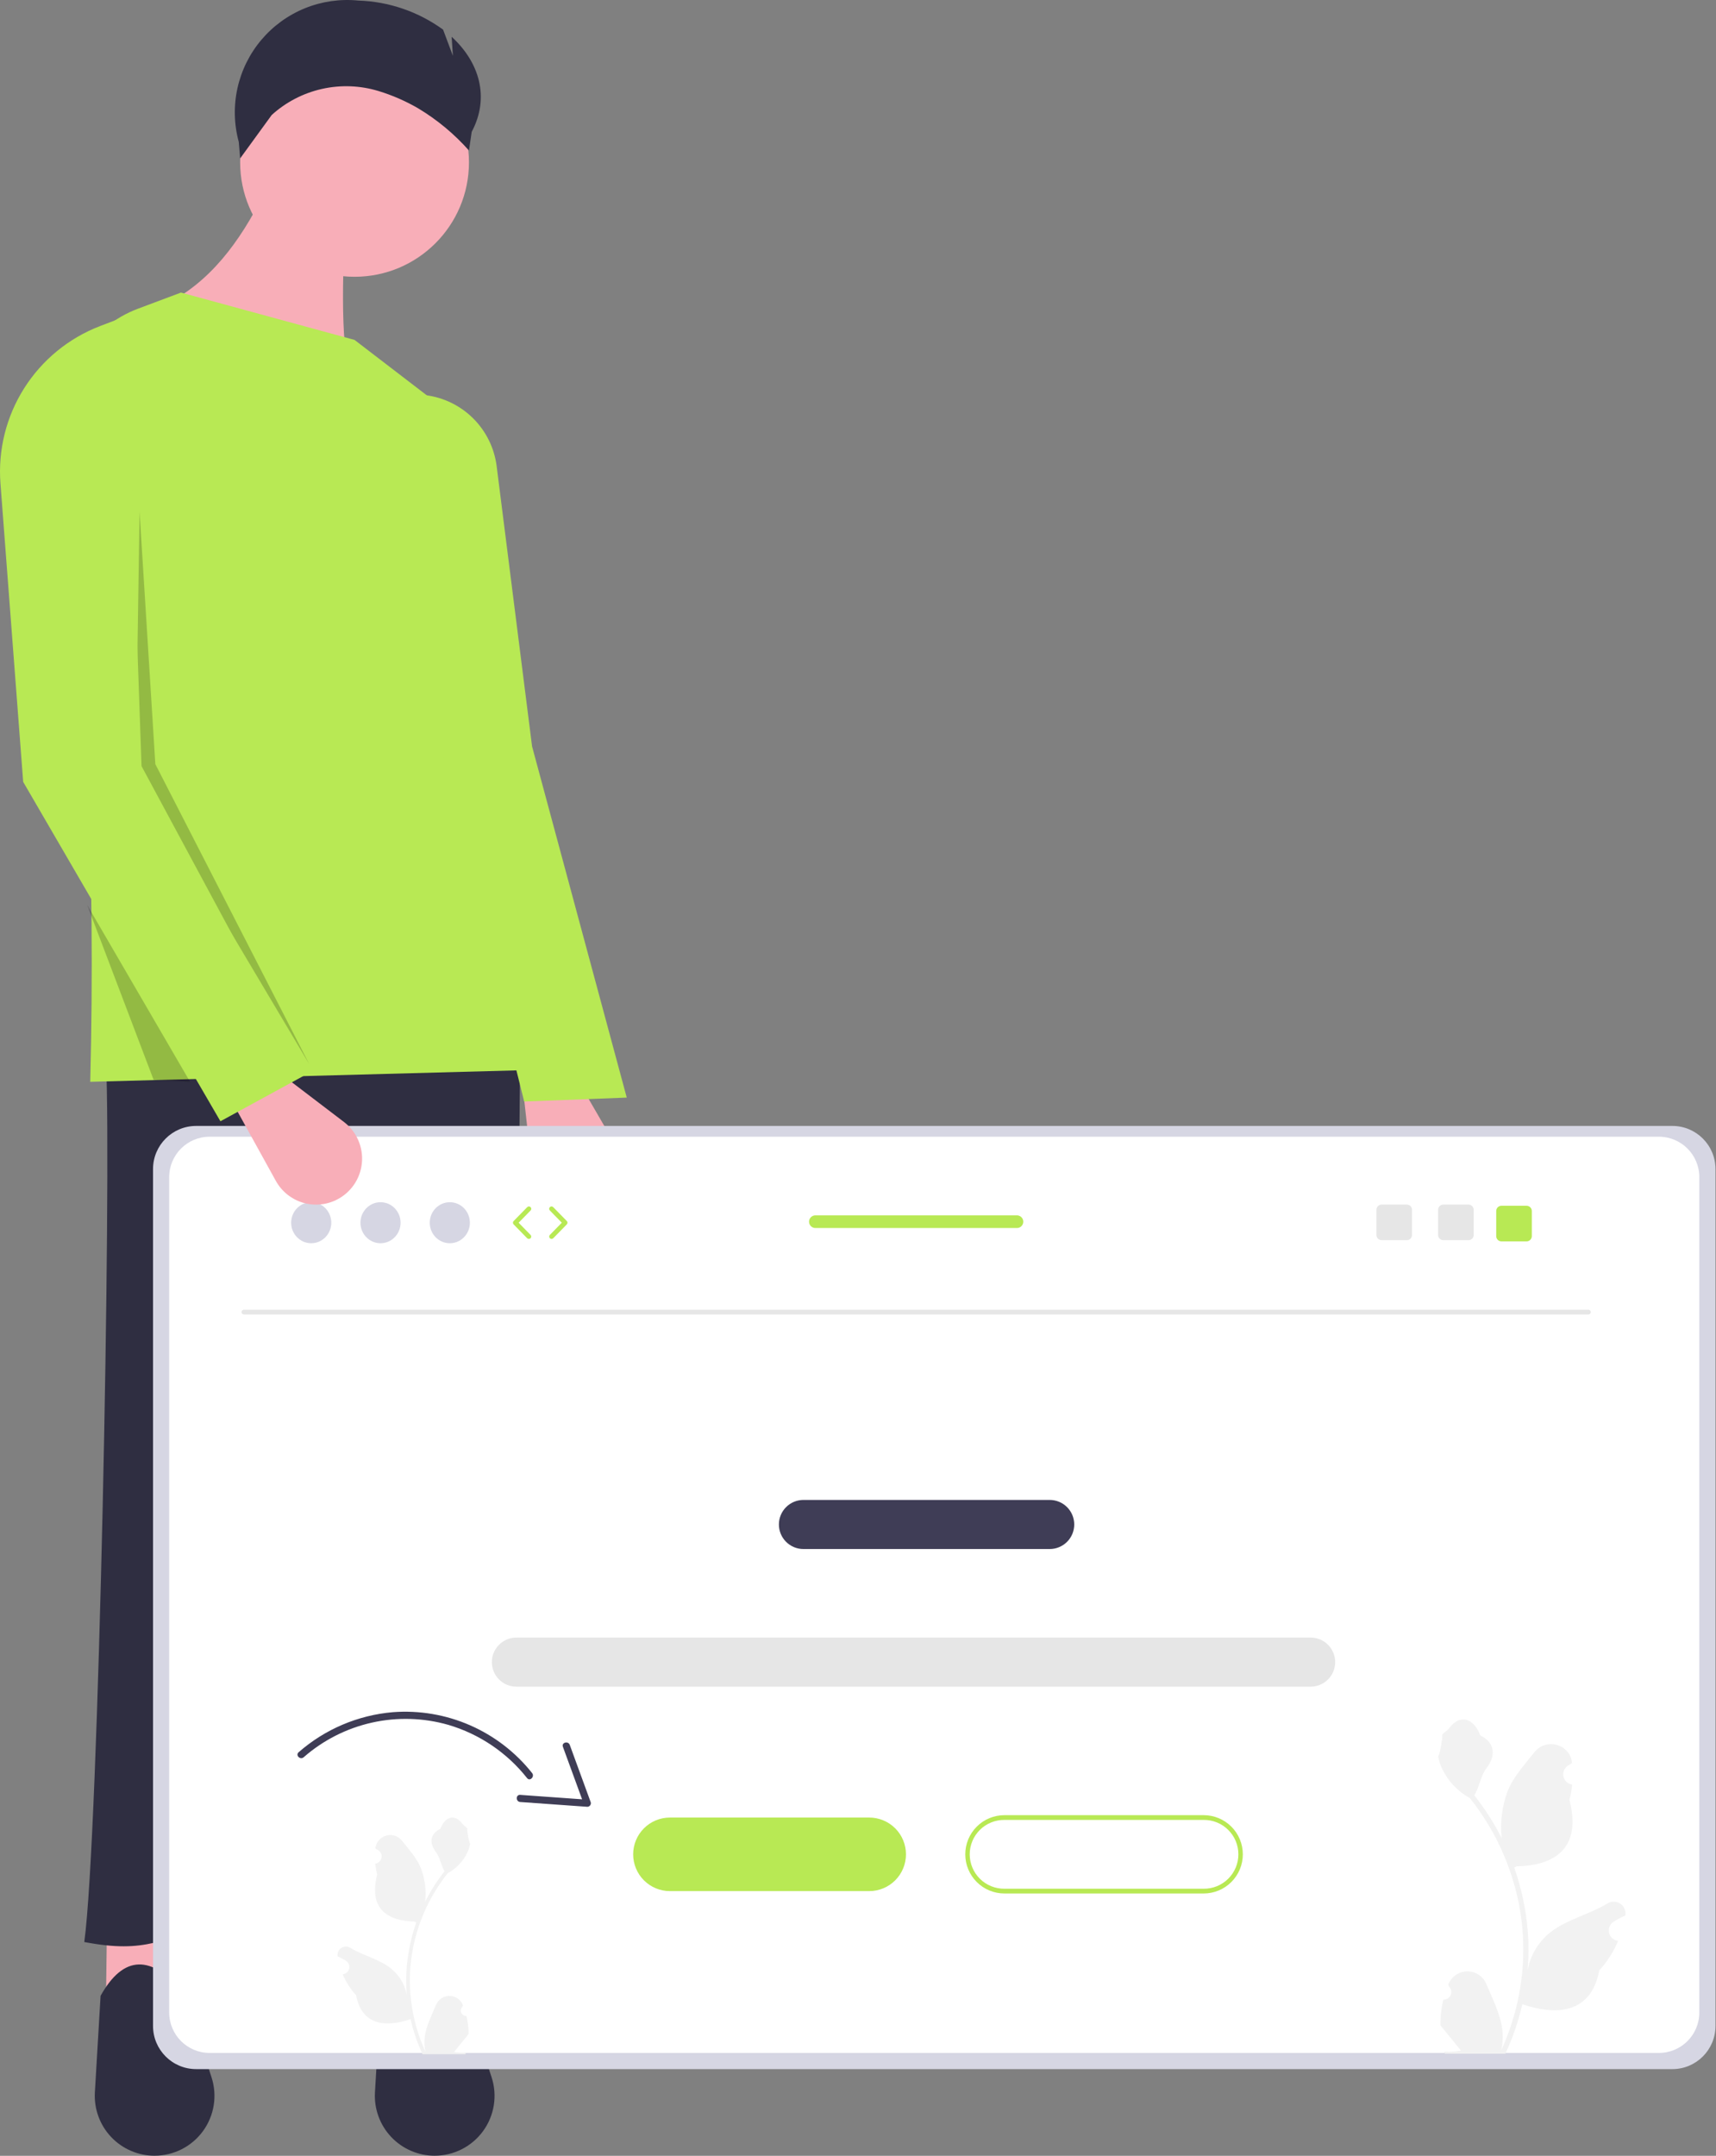 <svg width="637" height="800" viewBox="0 0 637 800" fill="none" xmlns="http://www.w3.org/2000/svg">
<rect x="0" y="0" width="637" height="800" fill="#808080" stroke="none"/>
<g clip-path="url(#clip0_475_203)">
<path d="M61.325 739.722L39.359 741.186L42.288 511.277H96.47L61.325 739.722Z" fill="#F8AEB8"/>
<path d="M166.761 739.722L144.795 741.186L147.724 511.277L182.767 511.286L166.761 739.722Z" fill="#F8AEB8"/>
<path d="M190.191 714.828C167.198 725.314 145.586 724.78 125.014 715.942L114.043 452.702L82.619 713.637C59.642 719.322 54.705 725.137 31.287 720.663C36.68 681.574 41.418 437.772 39.359 394.126L193.12 386.804L190.191 714.828Z" fill="#2F2E41"/>
<path d="M57.396 799.968C54.368 799.968 51.372 799.349 48.592 798.149C45.811 796.949 43.306 795.194 41.229 792.99C39.152 790.787 37.547 788.182 36.514 785.336C35.48 782.489 35.039 779.462 35.218 776.439L37.337 740.632C45.87 725.332 56.228 725.271 68.299 739.526L78.518 770.863C79.605 774.198 79.886 777.743 79.34 781.207C78.793 784.672 77.434 787.958 75.374 790.797C73.314 793.635 70.611 795.946 67.486 797.539C64.361 799.132 60.904 799.963 57.396 799.963V799.968Z" fill="#2F2E41"/>
<path d="M161.368 799.968C158.34 799.968 155.344 799.349 152.563 798.149C149.783 796.949 147.278 795.194 145.201 792.99C143.124 790.787 141.519 788.182 140.486 785.336C139.452 782.489 139.011 779.462 139.19 776.439L141.309 740.632C149.842 725.332 160.2 725.271 172.271 739.526L182.49 770.863C183.577 774.198 183.858 777.743 183.312 781.207C182.765 784.672 181.406 787.958 179.346 790.797C177.286 793.635 174.582 795.946 171.458 797.539C168.333 799.132 164.875 799.963 161.368 799.963V799.968Z" fill="#2F2E41"/>
<path d="M131.615 102.71C155.069 102.71 174.082 83.697 174.082 60.243C174.082 36.789 155.069 17.776 131.615 17.776C108.161 17.776 89.148 36.789 89.148 60.243C89.148 83.697 108.161 102.71 131.615 102.71Z" fill="#F8AEB8"/>
<path d="M130.154 140.787L61.324 112.967C77.795 104.893 88.979 89.889 97.934 71.967H128.686C127.219 99.312 126.038 126.019 130.154 140.787Z" fill="#F8AEB8"/>
<path d="M197.513 397.055L33.501 401.448C35.501 322.694 31.994 241.659 23.772 158.668C22.85 149.312 25.044 139.914 30.014 131.934C34.984 123.955 42.452 117.84 51.255 114.542L67.182 108.569L131.615 126.142L162.024 149.456C166.098 152.59 169.333 156.684 171.44 161.372C173.546 166.061 174.459 171.198 174.097 176.325C169.493 243.558 179.773 318.399 197.513 397.055Z" fill="#B8E954"/>
<path d="M215.796 452.521C211.43 452.774 207.133 451.343 203.791 448.521C200.449 445.7 198.317 441.704 197.834 437.357L194.209 404.713L213.584 399.313L229.584 426.904C231.047 429.427 231.84 432.284 231.886 435.2C231.933 438.117 231.231 440.997 229.849 443.566C228.466 446.134 226.449 448.306 223.989 449.874C221.529 451.441 218.708 452.353 215.796 452.521Z" fill="#F8AEB8"/>
<path d="M232.658 407.306L194.584 408.77L165.296 291.619L157.974 146.644C164.676 147.481 170.908 150.526 175.687 155.298C180.466 160.071 183.519 166.299 184.366 172.999L197.512 276.975L232.658 407.306Z" fill="#B8E954"/>
<path opacity="0.2" d="M51.806 189.844L50.342 286.494L114.775 394.859L57.664 283.565L51.806 189.844Z" fill="black"/>
<path opacity="0.2" d="M32.365 335.821L70.555 401.448L57.021 400.716L32.365 335.821Z" fill="black"/>
<path d="M167.65 13.636L168.122 20.717L164.476 10.994C155.306 4.328 144.346 0.57 133.015 0.206C126.284 -0.464 119.49 0.512 113.22 3.052C106.951 5.591 101.393 9.618 97.025 14.784C92.658 19.95 89.613 26.101 88.152 32.706C86.692 39.311 86.859 46.172 88.641 52.698L89.148 58.782L100.863 42.674C106.139 37.89 112.565 34.556 119.514 32.998C126.463 31.439 133.697 31.709 140.511 33.781C145.63 35.343 150.552 37.488 155.181 40.173C162.245 44.404 168.619 49.692 174.081 55.853L175.099 48.933C181.94 36.066 177.869 23.005 167.65 13.636Z" fill="#2F2E41"/>
<path d="M620.807 417.826H72.807C63.97 417.826 56.807 424.989 56.807 433.826V751.826C56.807 760.663 63.97 767.826 72.807 767.826H620.807C629.643 767.826 636.807 760.663 636.807 751.826V433.826C636.807 424.989 629.643 417.826 620.807 417.826Z" fill="#D6D6E3"/>
<path d="M615.807 421.826H77.807C69.523 421.826 62.807 428.542 62.807 436.826V746.826C62.807 755.11 69.523 761.826 77.807 761.826H615.807C624.091 761.826 630.807 755.11 630.807 746.826V436.826C630.807 428.542 624.091 421.826 615.807 421.826Z" fill="white"/>
<path d="M535.792 742.048C536.371 742.074 536.943 741.921 537.432 741.611C537.922 741.301 538.304 740.848 538.527 740.314C538.751 739.779 538.805 739.189 538.683 738.623C538.56 738.057 538.267 737.542 537.842 737.148L537.648 736.377L537.725 736.192C538.31 734.815 539.288 733.641 540.538 732.818C541.787 731.994 543.252 731.558 544.748 731.563C546.244 731.569 547.706 732.016 548.949 732.849C550.192 733.681 551.162 734.862 551.737 736.244C554.029 741.764 556.946 747.293 557.665 753.129C557.982 755.709 557.848 758.324 557.271 760.858C562.655 749.117 565.452 736.355 565.471 723.438C565.472 720.197 565.292 716.959 564.932 713.738C564.634 711.097 564.221 708.475 563.692 705.872C560.807 691.748 554.613 678.509 545.618 667.244C541.264 664.869 537.743 661.216 535.53 656.778C534.728 655.183 534.161 653.48 533.847 651.722C534.338 651.786 535.699 644.307 535.328 643.848C536.012 642.809 537.237 642.293 537.985 641.28C541.702 636.24 546.824 637.12 549.498 643.969C555.21 646.852 555.265 651.632 551.76 656.23C549.53 659.155 549.224 663.113 547.268 666.245C547.468 666.503 547.679 666.752 547.88 667.01C551.559 671.741 554.766 676.821 557.454 682.178C556.8 676.177 557.58 670.107 559.73 664.466C561.909 659.209 565.993 654.782 569.59 650.238C573.91 644.779 582.769 647.162 583.53 654.081C583.537 654.148 583.545 654.214 583.552 654.281C583.019 654.582 582.496 654.902 581.983 655.241C581.34 655.671 580.842 656.284 580.555 657.001C580.267 657.719 580.202 658.506 580.369 659.261C580.536 660.016 580.928 660.702 581.492 661.231C582.056 661.759 582.766 662.105 583.53 662.223L583.608 662.235C583.418 664.16 583.081 666.069 582.602 667.943C587.216 685.787 577.255 692.286 563.031 692.578C562.717 692.739 562.411 692.9 562.097 693.053C564.798 700.707 566.492 708.68 567.137 716.771C567.502 721.545 567.48 726.34 567.072 731.11L567.096 730.941C568.127 725.637 570.956 720.851 575.107 717.392C581.272 712.328 589.981 710.463 596.631 706.392C597.337 705.937 598.16 705.693 599 705.69C599.841 705.687 600.665 705.925 601.374 706.376C602.084 706.827 602.649 707.471 603.004 708.233C603.359 708.995 603.488 709.843 603.376 710.676C603.367 710.735 603.358 710.795 603.349 710.854C602.358 711.258 601.392 711.723 600.459 712.247C599.926 712.548 599.403 712.868 598.89 713.207C598.247 713.637 597.749 714.25 597.461 714.967C597.174 715.685 597.109 716.472 597.276 717.227C597.443 717.982 597.835 718.668 598.399 719.197C598.963 719.725 599.673 720.071 600.437 720.189L600.515 720.201L600.676 720.225C598.982 724.269 596.605 727.992 593.648 731.23C590.763 746.807 578.371 748.285 565.116 743.749H565.108C563.653 750.069 561.546 756.221 558.82 762.105H536.359C536.278 761.856 536.206 761.598 536.134 761.348C538.213 761.479 540.3 761.355 542.349 760.978C540.683 758.933 539.016 756.872 537.349 754.827C537.313 754.789 537.28 754.748 537.249 754.706C536.404 753.659 535.549 752.621 534.705 751.574C534.661 748.366 535.031 745.165 535.805 742.051L535.792 742.048Z" fill="#F2F2F2"/>
<path d="M589.619 487.789H90.559C90.441 487.793 90.323 487.773 90.213 487.731C90.102 487.688 90.002 487.624 89.917 487.542C89.832 487.46 89.764 487.361 89.718 487.253C89.672 487.144 89.648 487.027 89.648 486.909C89.648 486.79 89.672 486.673 89.718 486.565C89.764 486.456 89.832 486.357 89.917 486.275C90.002 486.193 90.102 486.129 90.213 486.086C90.323 486.044 90.441 486.024 90.559 486.028H589.619C589.737 486.024 589.855 486.044 589.965 486.086C590.075 486.129 590.176 486.193 590.261 486.275C590.346 486.357 590.413 486.456 590.46 486.565C590.506 486.673 590.53 486.79 590.53 486.909C590.53 487.027 590.506 487.144 590.46 487.253C590.413 487.361 590.346 487.46 590.261 487.542C590.176 487.624 590.075 487.688 589.965 487.731C589.855 487.773 589.737 487.793 589.619 487.789Z" fill="#E6E6E6"/>
<path d="M486.523 607.688H191.693C189.277 607.688 186.96 608.648 185.252 610.356C183.544 612.064 182.584 614.381 182.584 616.797C182.584 619.213 183.544 621.53 185.252 623.238C186.96 624.946 189.277 625.906 191.693 625.906H486.523C488.939 625.906 491.256 624.946 492.964 623.238C494.672 621.53 495.632 619.213 495.632 616.797C495.632 614.381 494.672 612.064 492.964 610.356C491.256 608.648 488.939 607.688 486.523 607.688Z" fill="#E6E6E6"/>
<path d="M389.661 556.613H298.245C295.829 556.613 293.512 557.573 291.804 559.281C290.095 560.989 289.136 563.306 289.136 565.722C289.136 568.138 290.095 570.455 291.804 572.163C293.512 573.871 295.829 574.831 298.245 574.831H389.661C392.077 574.831 394.394 573.871 396.102 572.163C397.81 570.455 398.77 568.138 398.77 565.722C398.77 563.306 397.81 560.989 396.102 559.281C394.394 557.573 392.077 556.613 389.661 556.613Z" fill="#3F3D56"/>
<path d="M115.528 461.354C119.641 461.354 122.975 457.946 122.975 453.741C122.975 449.537 119.641 446.128 115.528 446.128C111.415 446.128 108.081 449.537 108.081 453.741C108.081 457.946 111.415 461.354 115.528 461.354Z" fill="#D6D6E3"/>
<path d="M141.253 461.354C145.366 461.354 148.7 457.946 148.7 453.741C148.7 449.537 145.366 446.128 141.253 446.128C137.14 446.128 133.806 449.537 133.806 453.741C133.806 457.946 137.14 461.354 141.253 461.354Z" fill="#D6D6E3"/>
<path d="M166.979 461.354C171.092 461.354 174.426 457.946 174.426 453.741C174.426 449.537 171.092 446.128 166.979 446.128C162.866 446.128 159.532 449.537 159.532 453.741C159.532 457.946 162.866 461.354 166.979 461.354Z" fill="#D6D6E3"/>
<path d="M196.312 459.757C196.195 459.757 196.079 459.734 195.97 459.688C195.862 459.643 195.765 459.576 195.683 459.492L190.658 454.355C190.497 454.191 190.407 453.97 190.407 453.74C190.407 453.509 190.497 453.289 190.658 453.124L195.683 447.988C195.762 447.9 195.859 447.83 195.966 447.78C196.074 447.731 196.19 447.703 196.309 447.7C196.427 447.696 196.545 447.717 196.655 447.76C196.766 447.803 196.866 447.868 196.951 447.95C197.036 448.033 197.103 448.132 197.148 448.242C197.194 448.351 197.217 448.468 197.216 448.587C197.215 448.705 197.19 448.822 197.143 448.931C197.096 449.039 197.028 449.138 196.942 449.219L192.52 453.739L196.942 458.26C197.064 458.384 197.147 458.541 197.18 458.712C197.213 458.883 197.195 459.06 197.127 459.22C197.06 459.381 196.946 459.518 196.801 459.614C196.656 459.71 196.486 459.761 196.312 459.76V459.757Z" fill="#B8E954"/>
<path d="M204.756 459.757C204.582 459.757 204.412 459.706 204.267 459.61C204.122 459.514 204.009 459.377 203.941 459.217C203.874 459.056 203.856 458.88 203.889 458.709C203.922 458.538 204.005 458.381 204.127 458.257L208.549 453.736L204.127 449.216C204.041 449.134 203.973 449.036 203.925 448.928C203.878 448.819 203.854 448.702 203.853 448.584C203.852 448.465 203.875 448.348 203.921 448.239C203.966 448.129 204.033 448.03 204.118 447.947C204.203 447.865 204.303 447.8 204.413 447.757C204.524 447.714 204.642 447.693 204.76 447.697C204.878 447.7 204.995 447.728 205.102 447.777C205.21 447.827 205.306 447.897 205.386 447.985L210.41 453.121C210.571 453.285 210.661 453.506 210.661 453.737C210.661 453.967 210.571 454.188 210.41 454.352L205.386 459.488C205.304 459.573 205.206 459.64 205.098 459.686C204.99 459.733 204.874 459.757 204.756 459.757Z" fill="#B8E954"/>
<path d="M545.114 447.009H535.771C535.259 447.009 534.769 447.212 534.407 447.574C534.046 447.935 533.843 448.426 533.843 448.937V458.291C533.843 458.544 533.892 458.795 533.989 459.029C534.086 459.263 534.228 459.476 534.407 459.655C534.586 459.834 534.799 459.976 535.033 460.073C535.267 460.17 535.517 460.22 535.771 460.22H545.114C545.626 460.22 546.117 460.018 546.481 459.656C546.844 459.295 547.049 458.804 547.051 458.292V448.94C547.049 448.428 546.844 447.937 546.481 447.575C546.118 447.214 545.626 447.011 545.114 447.011V447.009Z" fill="#E6E6E6"/>
<path d="M522.219 447.009H512.876C512.364 447.009 511.874 447.212 511.512 447.574C511.151 447.935 510.948 448.426 510.948 448.937V458.291C510.948 458.544 510.997 458.795 511.094 459.029C511.191 459.263 511.333 459.476 511.512 459.655C511.692 459.834 511.904 459.977 512.138 460.073C512.373 460.17 512.623 460.22 512.877 460.22H522.22C522.732 460.22 523.223 460.018 523.587 459.656C523.95 459.295 524.155 458.804 524.157 458.292V448.94C524.155 448.428 523.95 447.937 523.587 447.575C523.224 447.214 522.732 447.011 522.22 447.011L522.219 447.009Z" fill="#E6E6E6"/>
<path d="M566.689 447.45H557.346C557.093 447.45 556.842 447.5 556.608 447.597C556.374 447.694 556.161 447.836 555.982 448.015C555.803 448.194 555.661 448.407 555.564 448.641C555.468 448.875 555.418 449.126 555.418 449.379V458.732C555.418 458.985 555.468 459.236 555.565 459.47C555.662 459.704 555.804 459.917 555.983 460.096C556.162 460.275 556.375 460.417 556.609 460.514C556.843 460.61 557.094 460.66 557.347 460.66H566.69C567.202 460.661 567.694 460.458 568.057 460.097C568.42 459.735 568.625 459.244 568.627 458.732V449.38C568.625 448.868 568.421 448.377 568.057 448.015C567.694 447.653 567.202 447.451 566.69 447.451L566.689 447.45Z" fill="#B8E954"/>
<path d="M377.434 451.007H302.747C302.433 450.998 302.12 451.052 301.826 451.166C301.533 451.28 301.266 451.451 301.04 451.671C300.815 451.89 300.635 452.152 300.513 452.442C300.39 452.731 300.327 453.043 300.327 453.357C300.327 453.672 300.39 453.983 300.513 454.273C300.635 454.562 300.815 454.824 301.04 455.044C301.266 455.263 301.533 455.434 301.826 455.548C302.12 455.662 302.433 455.716 302.747 455.707H377.434C377.748 455.716 378.061 455.662 378.354 455.548C378.648 455.434 378.915 455.263 379.141 455.044C379.366 454.824 379.545 454.562 379.668 454.273C379.79 453.983 379.854 453.672 379.854 453.357C379.854 453.043 379.79 452.731 379.668 452.442C379.545 452.152 379.366 451.89 379.141 451.671C378.915 451.451 378.648 451.28 378.354 451.166C378.061 451.052 377.748 450.998 377.434 451.007Z" fill="#B8E954"/>
<path d="M322.658 674.476H248.688C245.068 674.476 241.596 675.914 239.036 678.474C236.476 681.034 235.038 684.506 235.038 688.126C235.038 691.746 236.476 695.218 239.036 697.778C241.596 700.338 245.068 701.776 248.688 701.776H322.658C326.278 701.776 329.75 700.338 332.31 697.778C334.87 695.218 336.308 691.746 336.308 688.126C336.308 684.506 334.87 681.034 332.31 678.474C329.75 675.914 326.278 674.476 322.658 674.476Z" fill="#B8E954"/>
<path d="M446.821 674.476H372.851C369.231 674.476 365.759 675.914 363.199 678.474C360.639 681.034 359.201 684.506 359.201 688.126C359.201 691.746 360.639 695.218 363.199 697.778C365.759 700.338 369.231 701.776 372.851 701.776H446.821C450.441 701.776 453.913 700.338 456.473 697.778C459.033 695.218 460.471 691.746 460.471 688.126C460.471 684.506 459.033 681.034 456.473 678.474C453.913 675.914 450.441 674.476 446.821 674.476Z" fill="white"/>
<path d="M446.821 702.654H372.851C368.997 702.654 365.301 701.123 362.577 698.398C359.852 695.673 358.321 691.978 358.321 688.124C358.321 684.27 359.852 680.575 362.577 677.85C365.301 675.125 368.997 673.594 372.851 673.594H446.821C450.674 673.594 454.37 675.125 457.095 677.85C459.82 680.575 461.351 684.27 461.351 688.124C461.351 691.978 459.82 695.673 457.095 698.398C454.37 701.123 450.674 702.654 446.821 702.654ZM372.851 675.354C371.165 675.339 369.492 675.658 367.93 676.293C366.367 676.928 364.946 677.867 363.749 679.054C362.551 680.241 361.6 681.653 360.952 683.21C360.303 684.767 359.969 686.436 359.969 688.123C359.969 689.809 360.303 691.479 360.952 693.035C361.6 694.592 362.551 696.004 363.749 697.191C364.946 698.379 366.367 699.317 367.93 699.952C369.492 700.587 371.165 700.906 372.851 700.891H446.821C448.507 700.906 450.18 700.587 451.742 699.952C453.304 699.317 454.725 698.379 455.923 697.191C457.121 696.004 458.071 694.592 458.72 693.035C459.369 691.479 459.703 689.809 459.703 688.123C459.703 686.436 459.369 684.767 458.72 683.21C458.071 681.653 457.121 680.241 455.923 679.054C454.725 677.867 453.304 676.928 451.742 676.293C450.18 675.658 448.507 675.339 446.821 675.354H372.851Z" fill="#B8E954"/>
<path d="M110.853 650.245C120.633 641.686 132.891 636.476 145.84 635.373C155.647 634.627 165.487 636.297 174.498 640.237C183.509 644.177 191.417 650.267 197.528 657.973C198.569 659.294 196.712 661.173 195.66 659.841C188.211 650.416 178.032 643.523 166.515 640.106C157.261 637.443 147.486 637.146 138.087 639.243C128.688 641.339 119.966 645.762 112.721 652.106C111.449 653.225 109.574 651.364 110.853 650.238V650.245Z" fill="#3F3D56"/>
<path d="M211.503 647.512L219.29 668.812C219.343 669.008 219.349 669.214 219.31 669.413C219.271 669.612 219.187 669.8 219.064 669.961C218.941 670.122 218.782 670.254 218.601 670.344C218.419 670.435 218.219 670.483 218.016 670.484L193.104 668.709C191.418 668.589 191.404 665.946 193.104 666.067L218.016 667.843L216.742 669.515L208.955 648.215C208.37 646.616 210.922 645.926 211.503 647.512Z" fill="#3F3D56"/>
<path d="M173.155 748.095C172.744 748.116 172.337 748.009 171.989 747.79C171.641 747.57 171.369 747.249 171.21 746.869C171.051 746.49 171.014 746.071 171.102 745.669C171.19 745.267 171.4 744.902 171.703 744.624L171.84 744.078L171.785 743.947C171.372 742.971 170.679 742.139 169.794 741.555C168.91 740.972 167.872 740.662 166.813 740.666C165.753 740.67 164.718 740.987 163.837 741.578C162.957 742.168 162.271 743.005 161.865 743.984C160.242 747.892 158.177 751.806 157.665 755.938C157.441 757.764 157.535 759.616 157.944 761.41C154.134 753.097 152.156 744.062 152.144 734.918C152.143 732.623 152.271 730.33 152.526 728.05C152.736 726.183 153.029 724.327 153.404 722.481C155.448 712.481 159.834 703.109 166.204 695.134C169.286 693.452 171.779 690.866 173.346 687.724C173.913 686.595 174.315 685.389 174.537 684.145C174.189 684.191 173.226 678.895 173.488 678.571C173.004 677.836 172.136 677.471 171.607 676.753C168.975 673.185 165.349 673.808 163.456 678.653C159.412 680.694 159.373 684.079 161.856 687.334C163.435 689.405 163.656 692.207 165.037 694.425C164.894 694.607 164.746 694.784 164.604 694.967C161.999 698.316 159.729 701.913 157.826 705.705C158.289 701.456 157.736 697.159 156.214 693.165C154.671 689.443 151.78 686.309 149.233 683.092C148.559 682.228 147.645 681.582 146.605 681.237C145.564 680.893 144.445 680.864 143.389 681.155C142.332 681.447 141.386 682.045 140.669 682.874C139.953 683.703 139.498 684.726 139.363 685.813C139.358 685.86 139.353 685.908 139.348 685.955C139.726 686.168 140.096 686.395 140.459 686.634C140.914 686.938 141.267 687.373 141.47 687.881C141.674 688.39 141.72 688.948 141.601 689.482C141.482 690.017 141.204 690.503 140.804 690.876C140.404 691.25 139.9 691.495 139.359 691.577L139.304 691.585C139.439 692.948 139.677 694.299 140.017 695.626C136.751 708.26 143.799 712.86 153.874 713.07C154.096 713.184 154.313 713.298 154.535 713.406C152.623 718.825 151.423 724.47 150.967 730.198C150.709 733.577 150.724 736.972 151.013 740.349L150.996 740.229C150.266 736.474 148.263 733.085 145.325 730.636C140.961 727.051 134.795 725.731 130.086 722.849C129.585 722.528 129.004 722.357 128.409 722.355C127.815 722.354 127.232 722.523 126.73 722.841C126.228 723.16 125.828 723.616 125.577 724.154C125.325 724.693 125.233 725.293 125.311 725.882L125.33 726.008C126.032 726.294 126.715 726.623 127.376 726.994C127.754 727.207 128.124 727.434 128.487 727.673C128.942 727.977 129.295 728.412 129.498 728.92C129.702 729.429 129.748 729.987 129.629 730.521C129.51 731.056 129.232 731.542 128.832 731.915C128.432 732.289 127.928 732.534 127.387 732.616L127.332 732.625L127.218 732.642C128.417 735.505 130.1 738.141 132.194 740.433C134.237 751.461 143.01 752.508 152.394 749.296H152.4C153.429 753.772 154.921 758.129 156.852 762.296H172.752C172.809 762.119 172.86 761.937 172.912 761.76C171.44 761.853 169.962 761.765 168.512 761.498C169.692 760.05 170.872 758.591 172.052 757.143C172.078 757.116 172.103 757.087 172.126 757.057C172.726 756.316 173.326 755.581 173.926 754.84C173.958 752.569 173.697 750.303 173.15 748.098L173.155 748.095Z" fill="#F2F2F2"/>
<path d="M124.799 445.307C120.865 447.218 116.348 447.547 112.178 446.226C108.009 444.905 104.506 442.035 102.39 438.207L86.503 409.454L102.318 397.028L127.687 416.357C130.007 418.125 131.836 420.457 132.998 423.132C134.161 425.807 134.62 428.735 134.33 431.637C134.041 434.54 133.012 437.319 131.344 439.711C129.675 442.104 127.422 444.029 124.798 445.303L124.799 445.307Z" fill="#F8AEB8"/>
<path d="M114.042 398.519L81.825 416.092L8.607 290.154L0.169 179.408C-0.778 166.982 2.314 154.582 8.984 144.055C15.654 133.528 25.546 125.437 37.186 120.986L46.681 117.356L52.539 284.296L114.042 398.519Z" fill="#B8E954"/>
</g>
<defs>
<clipPath id="clip0_475_203">
<rect width="636.807" height="799.969" fill="white"/>
</clipPath>
</defs>
</svg>
